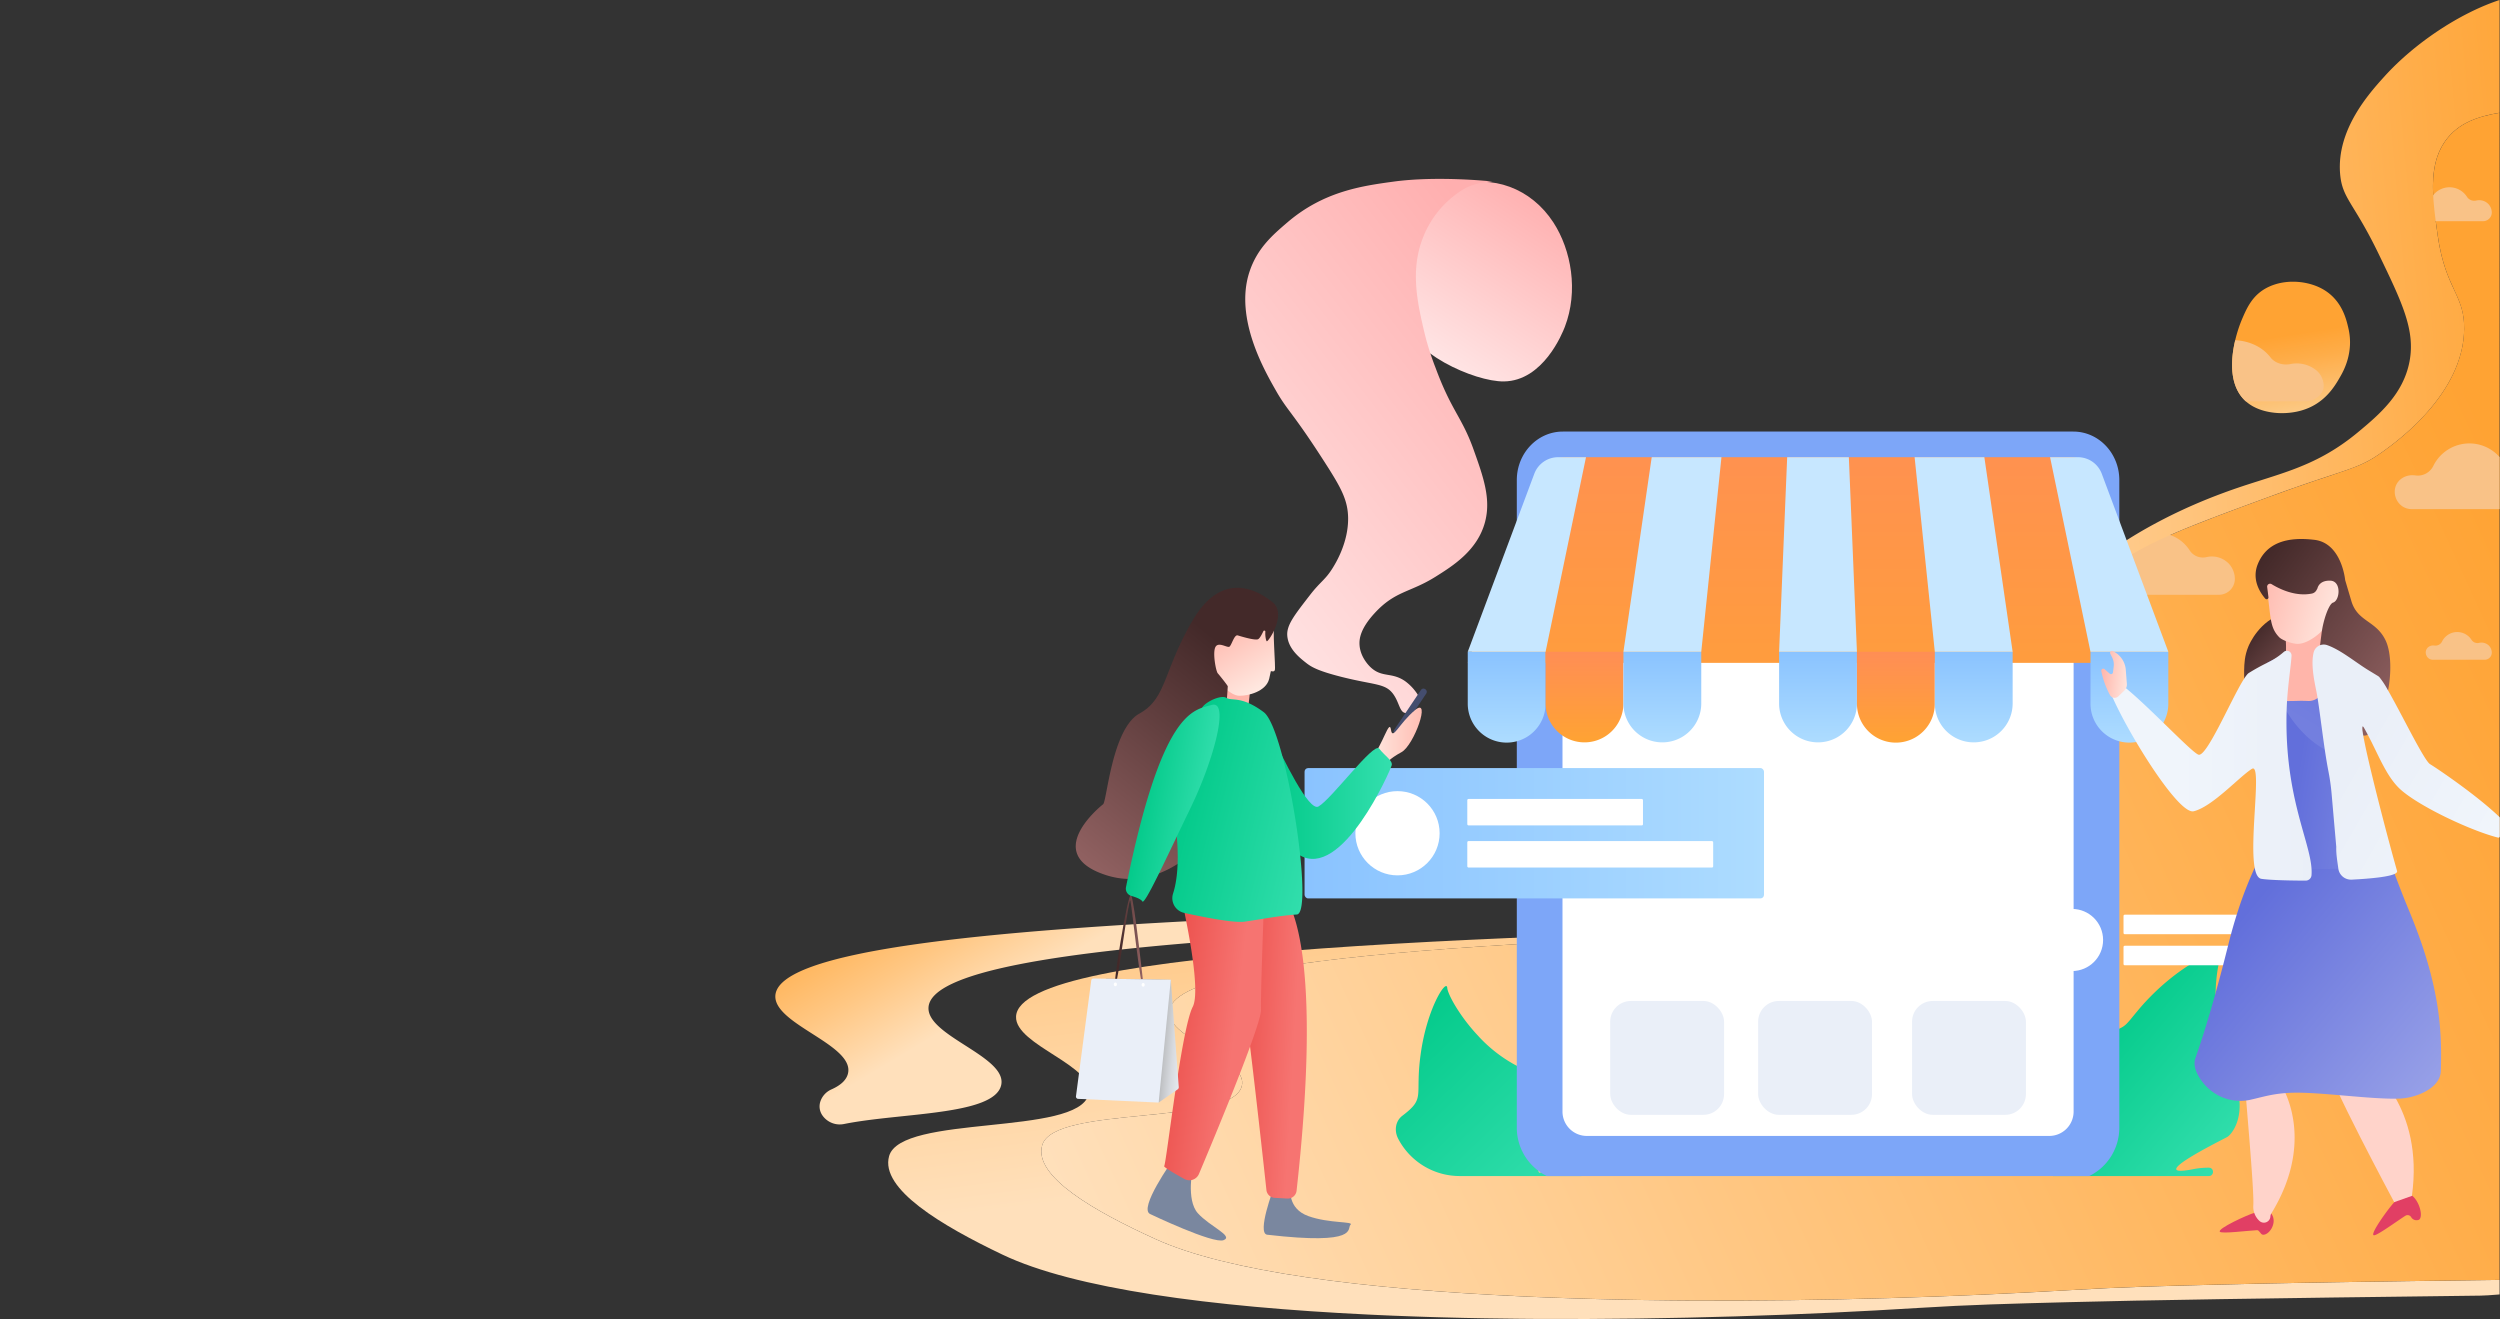 <svg xmlns="http://www.w3.org/2000/svg" xmlns:xlink="http://www.w3.org/1999/xlink" width="1730" height="913" viewBox="0 0 1730 913">
  <rect x="0" y="0" width="1730" height="913" fill="#333333" stroke="none"/>
  <defs>
    <linearGradient id="linear-gradient" x1="-0.407" y1="-1.071" x2="0.442" y2="0.532" gradientUnits="objectBoundingBox">
      <stop offset="0.038" stop-color="#ffa333"/>
      <stop offset="0.235" stop-color="#ffad49"/>
      <stop offset="0.646" stop-color="#ffc783"/>
      <stop offset="1" stop-color="#ffe0bb"/>
    </linearGradient>
    <linearGradient id="linear-gradient-2" x1="-0.099" y1="0.043" x2="0.436" y2="0.417" gradientUnits="objectBoundingBox">
      <stop offset="0" stop-color="#ffa333"/>
      <stop offset="0.205" stop-color="#ffad49"/>
      <stop offset="0.631" stop-color="#ffc783"/>
      <stop offset="1" stop-color="#ffe0bb"/>
    </linearGradient>
    <linearGradient id="linear-gradient-3" x1="0.952" y1="-3.195" x2="0.048" y2="4.195" gradientUnits="objectBoundingBox">
      <stop offset="0" stop-color="#ffa333"/>
      <stop offset="0.317" stop-color="#fead49"/>
      <stop offset="0.979" stop-color="#fcc984"/>
      <stop offset="1" stop-color="#fcca86"/>
    </linearGradient>
    <linearGradient id="linear-gradient-4" x1="0.944" y1="-0.984" x2="0.056" y2="1.983" xlink:href="#linear-gradient"/>
    <linearGradient id="linear-gradient-5" x1="1.112" y1="0.449" x2="-0.003" y2="0.867" xlink:href="#linear-gradient"/>
    <linearGradient id="linear-gradient-7" x1="1.219" y1="0.389" x2="-0.147" y2="0.616" xlink:href="#linear-gradient"/>
    <linearGradient id="linear-gradient-8" x1="0.42" y1="0.007" x2="0.564" y2="0.988" gradientUnits="objectBoundingBox">
      <stop offset="0.41" stop-color="#ffa333"/>
      <stop offset="0.597" stop-color="#fead49"/>
      <stop offset="0.987" stop-color="#fcc984"/>
      <stop offset="1" stop-color="#fcca86"/>
    </linearGradient>
    <linearGradient id="linear-gradient-9" x1="0.933" y1="0.937" x2="0.304" y2="0.32" gradientUnits="objectBoundingBox">
      <stop offset="0" stop-color="#34dfae"/>
      <stop offset="1" stop-color="#03ca8a"/>
    </linearGradient>
    <linearGradient id="linear-gradient-10" x1="0.84" y1="1.14" x2="0.003" y2="0.232" xlink:href="#linear-gradient-9"/>
    <linearGradient id="linear-gradient-11" x1="0.497" y1="1.581" x2="0.506" y2="-0.316" gradientUnits="objectBoundingBox">
      <stop offset="0" stop-color="#ffa333"/>
      <stop offset="1" stop-color="#ff8e55"/>
    </linearGradient>
    <linearGradient id="linear-gradient-12" x1="0.5" y1="1" x2="0.5" gradientUnits="objectBoundingBox">
      <stop offset="0" stop-color="#addcff"/>
      <stop offset="1" stop-color="#8ac3ff"/>
    </linearGradient>
    <linearGradient id="linear-gradient-13" x1="0.5" y1="1" x2="0.5" y2="0" xlink:href="#linear-gradient-11"/>
    <linearGradient id="linear-gradient-21" x1="1" y1="0.5" x2="0" y2="0.5" xlink:href="#linear-gradient-12"/>
    <linearGradient id="linear-gradient-23" x1="0.879" y1="1.01" x2="0.098" y2="0.216" gradientUnits="objectBoundingBox">
      <stop offset="0" stop-color="#969fe7"/>
      <stop offset="0.833" stop-color="#626fdb"/>
    </linearGradient>
    <linearGradient id="linear-gradient-24" x1="0.208" y1="0.106" x2="0.753" y2="0.749" gradientUnits="objectBoundingBox">
      <stop offset="0" stop-color="#432929"/>
      <stop offset="1" stop-color="#966565"/>
    </linearGradient>
    <linearGradient id="linear-gradient-25" x1="0.839" y1="0.648" x2="-0.076" y2="0.407" gradientUnits="objectBoundingBox">
      <stop offset="0" stop-color="#737fdf"/>
      <stop offset="0.525" stop-color="#626fdb"/>
    </linearGradient>
    <linearGradient id="linear-gradient-26" x1="0.253" y1="0.755" x2="0.901" y2="-0.147" gradientUnits="objectBoundingBox">
      <stop offset="0.055" stop-color="#737fdf"/>
      <stop offset="1" stop-color="#626fdb"/>
    </linearGradient>
    <linearGradient id="linear-gradient-27" y1="0.5" x2="1" y2="0.5" gradientUnits="objectBoundingBox">
      <stop offset="0.356" stop-color="#f0f5fb"/>
      <stop offset="1" stop-color="#eaeff8"/>
    </linearGradient>
    <linearGradient id="linear-gradient-28" x1="0.903" y1="0.665" x2="-0.095" y2="0.343" gradientUnits="objectBoundingBox">
      <stop offset="0" stop-color="#ffe8e0"/>
      <stop offset="1" stop-color="#ffb5aa"/>
    </linearGradient>
    <linearGradient id="linear-gradient-29" x1="0.169" y1="0.017" x2="1.018" y2="0.913" xlink:href="#linear-gradient-24"/>
    <linearGradient id="linear-gradient-30" x1="0.828" y1="0.97" x2="-0.216" y2="0.222" gradientUnits="objectBoundingBox">
      <stop offset="0" stop-color="#f0f5fb"/>
      <stop offset="0.617" stop-color="#eaeff8"/>
    </linearGradient>
    <linearGradient id="linear-gradient-31" x1="1.083" y1="0.624" x2="0.003" y2="0.409" xlink:href="#linear-gradient-28"/>
    <linearGradient id="linear-gradient-32" x1="0.31" y1="0.889" x2="0.819" y2="0.101" gradientUnits="objectBoundingBox">
      <stop offset="0" stop-color="#ffe4e4"/>
      <stop offset="1" stop-color="#ffafaf"/>
    </linearGradient>
    <linearGradient id="linear-gradient-33" x1="0.166" y1="0.936" x2="0.762" y2="-0.026" xlink:href="#linear-gradient-32"/>
    <linearGradient id="linear-gradient-34" x1="0" y1="0.5" x2="1" y2="0.5" xlink:href="#linear-gradient-28"/>
    <linearGradient id="linear-gradient-35" x1="1" y1="0.5" x2="0" y2="0.5" gradientUnits="objectBoundingBox">
      <stop offset="0" stop-color="#34dfae"/>
      <stop offset="0.743" stop-color="#03ca8a"/>
    </linearGradient>
    <linearGradient id="linear-gradient-36" x1="0.69" y1="0.591" x2="0.011" y2="0.442" gradientUnits="objectBoundingBox">
      <stop offset="0" stop-color="#f67471"/>
      <stop offset="1" stop-color="#eb4d49"/>
    </linearGradient>
    <linearGradient id="linear-gradient-37" x1="0.684" y1="0.59" x2="0.023" y2="0.348" xlink:href="#linear-gradient-36"/>
    <linearGradient id="linear-gradient-38" y1="0.5" x2="1" y2="0.5" gradientUnits="objectBoundingBox">
      <stop offset="0.216" stop-color="#432929"/>
      <stop offset="1" stop-color="#966565"/>
    </linearGradient>
    <linearGradient id="linear-gradient-39" x1="0.906" y1="0.855" x2="0.329" y2="0.102" xlink:href="#linear-gradient-28"/>
    <linearGradient id="linear-gradient-41" x1="0.861" y1="0.006" x2="0.244" y2="1.016" xlink:href="#linear-gradient-38"/>
    <linearGradient id="linear-gradient-42" x1="1.14" y1="0.82" x2="-0.061" y2="0.317" gradientUnits="objectBoundingBox">
      <stop offset="0" stop-color="#34dfae"/>
      <stop offset="0.829" stop-color="#03ca8a"/>
    </linearGradient>
    <linearGradient id="linear-gradient-43" x1="1.362" y1="0.581" x2="0.388" y2="0.446" gradientUnits="objectBoundingBox">
      <stop offset="0" stop-color="#f0f5fb"/>
      <stop offset="0.189" stop-color="#edf2f8"/>
      <stop offset="0.325" stop-color="#e5e9ee"/>
      <stop offset="0.444" stop-color="#d7dadf"/>
      <stop offset="0.553" stop-color="#c3c5c8"/>
      <stop offset="0.655" stop-color="#a9abac"/>
      <stop offset="0.72" stop-color="#969696"/>
    </linearGradient>
    <linearGradient id="linear-gradient-44" x1="0.8" y1="0.584" x2="0.175" y2="0.376" xlink:href="#linear-gradient-9"/>
  </defs>
  <g id="Group_1148" data-name="Group 1148" transform="translate(-17627 -3326)">
    <g id="Group_1147" data-name="Group 1147" transform="translate(17437 3326)">
      <g id="Group_1025" data-name="Group 1025" transform="translate(726.527)">
        <path id="Path_687" data-name="Path 687" d="M-1573.909,4826.16v10.055c-6.008.511-10.627.787-13.222.817-153.161,1.88-231,3.1-284.658,4.516-41.353,1.083-68.38,1.748-104.389,4.005-78.506,4.926-171.1,8.124-262.015,7.613-2.37-.021-4.741-.031-7.112-.051-2.759-.02-5.518-.041-8.276-.082q-10.821-.108-21.591-.286l-5.007-.092q-5.487-.108-10.964-.225c-1.758-.041-3.505-.082-5.252-.133s-3.515-.082-5.272-.133q-3.71-.092-7.408-.2t-7.367-.224l-7.347-.246q-8.093-.275-16.114-.6c-.214-.021-.419-.021-.633-.031-2.657-.112-5.313-.225-7.95-.347-2.79-.123-5.579-.255-8.348-.388-108.62-5.262-203.475-17.779-253.1-41.486-42.1-20.1-84.719-45.42-78.445-68.125,8.042-29.1,130.323-13.8,138.047-42.589,5.344-19.9-50.866-34.067-50.191-53.931,1.614-48.414,338.56-55.965,675.668-64.886l8.124-.214h.01c.368.8.746,1.594,1.134,2.381-301.958,7.806-577.492,17.708-578.953,59.49-.674,18.956,55.536,32.474,50.192,51.479-7.725,27.477-130.006,12.875-138.048,40.648-6.274,21.673,36.346,45.849,78.445,65.029,49.629,22.633,144.485,34.578,253.1,39.605,2.769.123,5.559.246,8.348.368,2.636.113,5.293.225,7.95.328.214.01.418.01.633.03q8.016.307,16.114.572,3.664.122,7.347.235t7.367.214c2.463.071,4.936.144,7.408.194,1.758.052,3.515.092,5.273.133s3.495.082,5.252.123q5.472.123,10.964.215l5.007.092q10.76.168,21.591.276,4.139.045,8.277.071c2.371.02,4.741.03,7.112.051,90.912.491,183.509-2.564,262.015-7.265,36.009-2.156,63.036-2.79,104.389-3.822C-1724.259,4828.285-1668.2,4827.345-1573.909,4826.16Z" transform="translate(2767.093 -3940.457)" fill="url(#linear-gradient)"/>
        <path id="Path_688" data-name="Path 688" d="M-2659.437,4637.926c-.194,5.58,4.107,10.709,10.269,15.645,9.2,7.356,22.541,14.285,31.309,21.622,6.284,5.242,10.218,10.7,8.614,16.666-1.338,5.007-6.151,8.675-13.212,11.475-21.959,8.717-65.744,9.06-95.27,14.972a14.649,14.649,0,0,1-15.239-6.091,11.242,11.242,0,0,1-1.686-4.17,11.075,11.075,0,0,1,.327-5.09,14.006,14.006,0,0,1,7.885-8.633c5.968-2.687,10-6.123,11.213-10.637.01-.042.02-.072.031-.112,5.1-19.844-50.9-34-50.222-53.819,1.038-31.106,140.5-45.34,329.505-53.913,8.319-.376,10.132,11.538,2.076,13.649l-.629.165a6.893,6.893,0,0,1-1.282.209C-2568.769,4598.887-2658.6,4612.983-2659.437,4637.926Z" transform="translate(2765.426 -3940.524)" fill="url(#linear-gradient-2)"/>
        <path id="Path_690" data-name="Path 690" d="M-2347.36,4845.08q8.017.322,16.114.6Q-2339.354,4845.407-2347.36,4845.08Z" transform="translate(2774.548 -3934.649)" fill="url(#linear-gradient-3)"/>
        <path id="Path_691" data-name="Path 691" d="M-1688.282,4575.378c-1.4-.133-2.779-.255-4.128-.378C-1691.061,4575.112-1689.692,4575.235-1688.282,4575.378Z" transform="translate(2788.838 -3940.542)" fill="url(#linear-gradient-4)"/>
        <path id="Path_692" data-name="Path 692" d="M-1613.979,4050.314c-11.731,16.891-8.614,39.259-5.109,64.375,5.313,38.1,18.648,41.179,18.393,65.4-.48,44.775-46.534,77.873-56.2,84.811-18.107,13.018-23.7,11.1-79.7,31.676-56.312,20.692-84.944,31.4-108.313,49.047-3.771,2.851-40.444,31.125-61.309,75.615-30.052,64.079-13.662,132.652-2.381,169.346.255.817.5,1.625.746,2.4,4.649,14.867,8.185,23.92,6.744,24.441-.726.256-2.943-1.533-6.366-5.16-2.974-4.854-5.886-10.034-8.665-15.531v-.011c-.583-1.145-1.155-2.309-1.717-3.484-301.958,7.806-577.491,17.708-578.953,59.49-.675,18.956,55.536,32.474,50.192,51.479-7.725,27.477-130.006,12.875-138.048,40.648-6.274,21.673,36.346,45.85,78.445,65.029,49.63,22.633,144.485,34.578,253.1,39.6l8.348.368c2.636.112,5.293.225,7.95.327.215.01.419.01.634.03q8.016.307,16.114.572,3.664.122,7.347.235t7.367.214c2.463.072,4.936.144,7.408.194,1.757.052,3.515.092,5.272.133s3.495.082,5.252.123q5.472.123,10.964.215l5.007.092q10.76.168,21.591.276,4.138.045,8.276.071c2.371.021,4.742.03,7.112.051,90.912.491,183.509-2.564,262.015-7.265,36.009-2.156,63.036-2.79,104.389-3.821,41.547-1.053,97.6-1.993,191.9-3.179V4030.46C-1590.814,4033.014-1604.905,4037.255-1613.979,4050.314Zm-58.949,536.568c1.349.112,2.718.235,4.128.378C-1670.2,4587.127-1671.579,4587-1672.928,4586.881Z" transform="translate(2769.356 -3952.424)" fill="url(#linear-gradient-5)"/>
        <path id="Path_693" data-name="Path 693" d="M-1688.282,4575.378c-1.4-.133-2.779-.255-4.128-.378C-1691.061,4575.112-1689.692,4575.235-1688.282,4575.378Z" transform="translate(2788.838 -3940.542)" fill="url(#linear-gradient-4)"/>
        <path id="Path_694" data-name="Path 694" d="M-1596.17,4263.852v36.009h-60.7c-11.639,0-16.359-15.317-6.54-21.551.327-.2.664-.4,1.012-.572a13.476,13.476,0,0,1,8.042-1.186,11.979,11.979,0,0,0,12.313-6.56,27.823,27.823,0,0,1,10.034-11.24A27.774,27.774,0,0,1-1596.17,4263.852Z" transform="translate(2789.355 -3947.538)" fill="#f9c287"/>
        <path id="Path_399" data-name="Path 399" d="M-1607.881,4104.391a6.052,6.052,0,0,0,6.075-6.029c0-.092,0-.184-.005-.274a8.675,8.675,0,0,0-2.21-5.433,8.946,8.946,0,0,0-8.619-2.552,6,6,0,0,1-6.32-2.557,14.343,14.343,0,0,0-19.808-4.376,14.34,14.34,0,0,0-5.177,5.8,6.192,6.192,0,0,1-6.355,3.389,6.934,6.934,0,0,0-4.155.611,5.951,5.951,0,0,0-.519.3c-5.072,3.216-2.633,11.123,3.372,11.123Z" transform="translate(2789.595 -3951.323)" fill="#f9c287"/>
        <path id="Path_399-2" data-name="Path 399" d="M-1785.895,4357.8a11.03,11.03,0,0,0,11.07-10.989c0-.166,0-.333-.009-.5a15.806,15.806,0,0,0-4.028-9.9,16.3,16.3,0,0,0-15.706-4.65,10.936,10.936,0,0,1-11.519-4.661,26.139,26.139,0,0,0-36.1-7.977,26.149,26.149,0,0,0-9.433,10.575,11.285,11.285,0,0,1-11.583,6.177,12.615,12.615,0,0,0-7.57,1.114q-.486.248-.947.54c-9.243,5.86-4.8,20.27,6.146,20.27Z" transform="translate(2784.817 -3946.215)" fill="#f9c287"/>
        <path id="Path_399-3" data-name="Path 399" d="M-1606.989,4401.3a4.946,4.946,0,0,0,4.965-4.927c0-.074,0-.15,0-.224a7.089,7.089,0,0,0-1.807-4.439,7.309,7.309,0,0,0-7.044-2.084,4.9,4.9,0,0,1-5.165-2.091,11.723,11.723,0,0,0-16.188-3.577,11.728,11.728,0,0,0-4.23,4.743,5.062,5.062,0,0,1-5.194,2.771,5.656,5.656,0,0,0-3.4.5c-.145.075-.287.155-.424.243-4.146,2.628-2.152,9.09,2.756,9.09Z" transform="translate(2789.814 -3944.75)" fill="#f9c287"/>
        <path id="Path_695" data-name="Path 695" d="M-1627.8,4051.98c-11.731,16.891-8.614,39.259-5.109,64.375,5.313,38.1,18.648,41.179,18.393,65.4-.48,44.776-46.534,77.873-56.2,84.811-18.107,13.018-23.7,11.1-79.7,31.676-56.312,20.692-84.944,31.4-108.313,49.047-3.771,2.851-40.444,31.125-61.309,75.615-30.052,64.079-13.662,132.653-2.381,169.346.255.817.5,1.625.746,2.4,4.649,14.867,8.185,23.92,6.744,24.441-.726.256-2.943-1.532-6.366-5.16-2.974-4.854-5.886-10.034-8.665-15.531v-.011q-.874-1.717-1.717-3.484c-.388-.787-.767-1.584-1.134-2.381h-.01c-.378-.807-.746-1.614-1.114-2.432-.4-.858-.777-1.716-1.155-2.6-.46-1.042-.92-2.1-1.359-3.178-.327-.787-.654-1.574-.971-2.371-.1-.245-.194-.48-.286-.725-.347-.848-.675-1.707-1-2.575-.429-1.113-.848-2.228-1.257-3.362a195.877,195.877,0,0,1-11.751-62.464,202.2,202.2,0,0,1,21.489-94.958c2.657-5.364,5.477-10.5,8.41-15.4a219.335,219.335,0,0,1,32.432-41.895c39.779-39.913,95.213-60.522,108.313-65.4,35.416-13.171,61.6-15.879,92.986-41.895,14.806-12.272,31.492-26.486,35.764-49.047,4.108-21.7-5.191-40.934-21.458-74.593-17.105-35.385-25.116-38.032-26.567-55.178-2.6-30.664,20.2-55.883,30.655-67.44,20.825-23.032,52.011-43.795,79.7-52.93v78.036C-1604.637,4034.681-1618.728,4038.921-1627.8,4051.98Z" transform="translate(2783.179 -3954.09)" fill="url(#linear-gradient-7)"/>
        <path id="Path_696" data-name="Path 696" d="M-1703.722,4210.045c-3.965,7-11.039,19.5-27.6,24.065-10.686,2.951-23.94,2.2-33.317-3.1a27.184,27.184,0,0,1-4.7-3.354c-11.441-10.24-10.736-28.117-7.375-42.28a92.179,92.179,0,0,1,4.959-15.147c3.462-8,7.514-16.936,18.591-21.97,10.851-4.93,24.142-4.146,34,.233,15.948,7.1,19.308,22.065,20.882,29.067C-1694.684,4193.6-1701.531,4206.174-1703.722,4210.045Z" transform="translate(2786.952 -3949.927)" fill="url(#linear-gradient-8)"/>
        <path id="Path_697" data-name="Path 697" d="M-1715.478,4215.929c-.026,6.019-5.865,10.886-13.027,10.864h-40.833c-11.441-10.24-10.736-28.117-7.375-42.28,9.616.4,18.868,4.58,24.444,11.921,2.945,3.755,8.333,5.585,13.557,4.611a21.625,21.625,0,0,1,18.49,4.591,14.431,14.431,0,0,1,4.733,9.8C-1715.478,4215.59-1715.478,4215.759-1715.478,4215.929Z" transform="translate(2786.952 -3949.062)" fill="#f9c287"/>
      </g>
      <g id="Group_1120" data-name="Group 1120" transform="translate(934.424 123.787)">
        <g id="Group_995" data-name="Group 995" transform="translate(158.338 174.857)">
          <g id="Group_994" data-name="Group 994">
            <path id="Path_624" data-name="Path 624" d="M1606.791,5850.347c-2.033,6.891-5.711,10.63-7.123,11.453-3.041,1.769-58.485,28.925-24.192,22.424a53.455,53.455,0,0,1,11.556-1.139c3.744.135,3.582,5.778-.166,5.778H1479.051l-.01-.006c-1.9-4.788-3.963-9.923-6.088-15.557-2-5.185-2.731-9.171-2.514-12.2.45-7.122,6.113-8.906,12.615-8.534a43.149,43.149,0,0,1,7.355,1.148,2,2,0,0,1,.311.062c3.025.746,5.819,1.628,8.022,2.4,1.924.714,3.693-1.333,3.2-3.615a213.186,213.186,0,0,1-4.654-30.2c-.311-4.655-.388-8.69-.28-12.243a68.031,68.031,0,0,1,1.211-10.5,14.318,14.318,0,0,1,.558-2.018,13.771,13.771,0,0,1,2.25-4.189,12.524,12.524,0,0,1,1.738-1.878,11.926,11.926,0,0,1,8.365-3.2c.931.03,1.815.03,2.669.03,5.1-.016,8.487-.449,11.141-1.521a15.426,15.426,0,0,0,5.571-3.911c.326-.356.682-.745,1.024-1.132.652-.714,1.288-1.459,1.956-2.312,1.955-2.343,4.22-5.214,7.386-8.8,2.375-2.7,5.292-5.741,8.907-9.264,25.2-24.207,50.385-32.462,46.381-26.582-2.311,3.368-5.291,18.248-4.546,36.2a120.375,120.375,0,0,0,3.476,25.339c.419,1.661.884,3.321,1.4,4.966a86.546,86.546,0,0,0,4.671,12.026C1609.289,5830.175,1609.149,5842.373,1606.791,5850.347Z" transform="translate(-961.125 -5373.682)" fill="url(#linear-gradient-9)"/>
            <g id="Group_993" data-name="Group 993">
              <path id="Path_625" data-name="Path 625" d="M1162.129,5888.341h-83.864a48.018,48.018,0,0,1-42.336-24.889q-.287-.529-.544-1.037c-2.972-5.841-1.588-12.365,2.9-15.764,16.344-12.416,8.659-12.792,12.638-42.151,4.339-32.331,17.984-53.013,18.462-46.37.137,1.964,1.93,6.251,5.107,11.665a123.961,123.961,0,0,0,16.464,21.725c.086.1.188.222.274.325a99.107,99.107,0,0,0,25.208,19.641c.752.392,1.521.786,2.289,1.161a76.867,76.867,0,0,1,8.437,4.714c20.563,13.3,19.64,28.813,18.565,31.562-.82,2.135-13,27.873-13.236,35.148-.068,1.726.529,2.425,2.1,1.537,1.367-.768,3.467-2.732,6.508-6.234C1156.561,5861.425,1163.017,5868.546,1162.129,5888.341Z" transform="translate(-970.651 -5373.162)" fill="url(#linear-gradient-10)"/>
              <g id="Group_992" data-name="Group 992">
                <g id="Group_976" data-name="Group 976" transform="translate(146.872)">
                  <g id="Group_975" data-name="Group 975">
                    <g id="Group_974" data-name="Group 974">
                      <path id="Path_626" data-name="Path 626" d="M1532.675,5414.92v448.13a37.345,37.345,0,0,1-20.793,33.486H1136.529a36.812,36.812,0,0,1-4.3-2.482c-.652-.451-1.288-.9-1.909-1.4a37.243,37.243,0,0,1-14.587-29.607V5414.92c0-18.512,14.245-33.564,31.857-33.564h353.224C1518.43,5381.356,1532.675,5396.408,1532.675,5414.92Z" transform="translate(-1115.736 -5381.356)" fill="#7da6f8"/>
                    </g>
                    <path id="Path_627" data-name="Path 627" d="M1500.365,5434.419v417.142a16.868,16.868,0,0,1-17.015,16.718H1163.684a16.869,16.869,0,0,1-17.015-16.718V5434.419c0-16.668,13.752-30.18,30.716-30.18H1469.65C1486.613,5404.24,1500.365,5417.751,1500.365,5434.419Z" transform="translate(-1115.061 -5380.856)" fill="#fff"/>
                  </g>
                </g>
                <g id="Group_985" data-name="Group 985" transform="translate(112.919 17.736)">
                  <path id="Path_628" data-name="Path 628" d="M1567.308,5541.031h-484.8l45.04-125.519c3.627-10.112,12.794-16.8,23.026-16.8h348.669c10.231,0,19.4,6.687,23.026,16.8Z" transform="translate(-1082.508 -5398.713)" fill="url(#linear-gradient-11)"/>
                  <g id="Group_977" data-name="Group 977" transform="translate(0 134.66)">
                    <path id="Path_629" data-name="Path 629" d="M1136.372,5530.5v35.909a26.932,26.932,0,0,1-53.864,0V5530.5Z" transform="translate(-1082.508 -5530.497)" fill="url(#linear-gradient-12)"/>
                  </g>
                  <g id="Group_978" data-name="Group 978" transform="translate(53.864 134.66)">
                    <path id="Path_630" data-name="Path 630" d="M1189.085,5530.5v35.909a26.932,26.932,0,0,1-53.863,0V5530.5Z" transform="translate(-1135.222 -5530.497)" fill="url(#linear-gradient-13)"/>
                  </g>
                  <g id="Group_979" data-name="Group 979" transform="translate(107.728 134.66)">
                    <path id="Path_631" data-name="Path 631" d="M1241.8,5530.5v35.909a26.932,26.932,0,0,1-53.863,0V5530.5Z" transform="translate(-1187.935 -5530.497)" fill="url(#linear-gradient-12)"/>
                  </g>
                  <g id="Group_980" data-name="Group 980" transform="translate(161.591 134.66)">
                    <path id="Path_632" data-name="Path 632" d="M1294.511,5530.5v35.909a26.932,26.932,0,0,1-53.863,0V5530.5Z" transform="translate(-1240.648 -5530.497)" fill="url(#linear-gradient-13)"/>
                  </g>
                  <path id="Path_633" data-name="Path 633" d="M1347.224,5530.5v35.909a26.932,26.932,0,0,1-53.863,0V5530.5Z" transform="translate(-1077.907 -5395.837)" fill="url(#linear-gradient-12)"/>
                  <path id="Path_634" data-name="Path 634" d="M1347.224,5533.373h-53.864l5.593-134.659h42.677Z" transform="translate(-1077.907 -5398.713)" fill="#c7e7ff"/>
                  <g id="Group_981" data-name="Group 981" transform="translate(269.317 134.66)">
                    <path id="Path_635" data-name="Path 635" d="M1399.966,5530.5v35.909a26.946,26.946,0,0,1-53.892,0V5530.5Z" transform="translate(-1346.074 -5530.497)" fill="url(#linear-gradient-13)"/>
                  </g>
                  <g id="Group_982" data-name="Group 982" transform="translate(323.209 134.66)">
                    <path id="Path_636" data-name="Path 636" d="M1452.678,5530.5v35.909a26.932,26.932,0,0,1-53.863,0V5530.5Z" transform="translate(-1398.815 -5530.497)" fill="url(#linear-gradient-12)"/>
                  </g>
                  <g id="Group_983" data-name="Group 983" transform="translate(377.072 134.66)">
                    <path id="Path_637" data-name="Path 637" d="M1505.391,5530.5v35.909a26.932,26.932,0,0,1-53.863,0V5530.5Z" transform="translate(-1451.528 -5530.497)" fill="url(#linear-gradient-13)"/>
                  </g>
                  <g id="Group_984" data-name="Group 984" transform="translate(430.936 134.66)">
                    <path id="Path_638" data-name="Path 638" d="M1558.105,5530.5v35.909a26.932,26.932,0,0,1-53.864,0V5530.5Z" transform="translate(-1504.241 -5530.497)" fill="url(#linear-gradient-12)"/>
                  </g>
                  <path id="Path_639" data-name="Path 639" d="M1452.977,5533.373h-53.863l-13.983-134.659h48.27Z" transform="translate(-1075.905 -5398.713)" fill="#c7e7ff"/>
                  <path id="Path_640" data-name="Path 640" d="M1558.7,5533.373h-53.864l-27.966-134.66h19.27a17.615,17.615,0,0,1,16.5,11.447Z" transform="translate(-1073.903 -5398.713)" fill="#c7e7ff"/>
                  <path id="Path_641" data-name="Path 641" d="M1255.781,5398.714,1241.8,5533.373h-53.864l19.577-134.659Z" transform="translate(-1080.208 -5398.713)" fill="#c7e7ff"/>
                  <path id="Path_642" data-name="Path 642" d="M1164.339,5398.713l-27.966,134.66h-53.864l46.061-123.212a17.617,17.617,0,0,1,16.5-11.447Z" transform="translate(-1082.508 -5398.713)" fill="#c7e7ff"/>
                </g>
                <g id="Group_988" data-name="Group 988" transform="translate(0 232.861)">
                  <rect id="Rectangle_560" data-name="Rectangle 560" width="317.925" height="90.205" rx="2.475" fill="url(#linear-gradient-21)"/>
                  <g id="Group_987" data-name="Group 987" transform="translate(35.166 15.958)">
                    <ellipse id="Ellipse_171" data-name="Ellipse 171" cx="29.145" cy="29.145" rx="29.145" ry="29.145" fill="#fff"/>
                    <g id="Group_986" data-name="Group 986" transform="translate(77.442 5.412)">
                      <rect id="Rectangle_561" data-name="Rectangle 561" width="121.576" height="18.32" rx="0.836" fill="#fff"/>
                      <rect id="Rectangle_562" data-name="Rectangle 562" width="170.151" height="18.32" rx="0.836" transform="translate(0 29.145)" fill="#fff"/>
                    </g>
                  </g>
                </g>
                <g id="Group_991" data-name="Group 991" transform="translate(483.646 318.562)">
                  <rect id="Rectangle_563" data-name="Rectangle 563" width="234.503" height="66.536" rx="2.475" fill="url(#linear-gradient-21)"/>
                  <g id="Group_990" data-name="Group 990" transform="translate(25.939 11.77)">
                    <ellipse id="Ellipse_172" data-name="Ellipse 172" cx="21.497" cy="21.497" rx="21.497" ry="21.497" fill="#fff"/>
                    <g id="Group_989" data-name="Group 989" transform="translate(57.122 3.992)">
                      <rect id="Rectangle_564" data-name="Rectangle 564" width="89.675" height="13.513" rx="0.836" fill="#fff"/>
                      <rect id="Rectangle_565" data-name="Rectangle 565" width="125.504" height="13.513" rx="0.836" transform="translate(0 21.498)" fill="#fff"/>
                    </g>
                  </g>
                </g>
                <rect id="Rectangle_566" data-name="Rectangle 566" width="78.803" height="78.803" rx="14.338" transform="translate(211.494 394.021)" fill="#eaeff8"/>
                <rect id="Rectangle_567" data-name="Rectangle 567" width="78.803" height="78.803" rx="14.338" transform="translate(313.864 394.021)" fill="#eaeff8"/>
                <rect id="Rectangle_568" data-name="Rectangle 568" width="78.803" height="78.803" rx="14.338" transform="translate(420.378 394.021)" fill="#eaeff8"/>
              </g>
            </g>
          </g>
        </g>
        <g id="Group_997" data-name="Group 997" transform="translate(709.644 249.202)">
          <path id="Path_643" data-name="Path 643" d="M1717.984,5912.752a2.857,2.857,0,0,1,4.026,1.03,4.292,4.292,0,0,0,5.386,1.714c3.065-2.043.363-12.671-4.734-16.579s-9,1.189-12.247,4.366-17.088,22.03-14.373,22.967C1697.962,5926.914,1712.074,5916.475,1717.984,5912.752Z" transform="translate(-1507.514 -5444.438)" fill="#e13f64"/>
          <path id="Path_644" data-name="Path 644" d="M1617.6,5922.485c1.64-.087,2.365,2.964,4,3.137,4.047.43,9.375-7.038,6.831-12.935s-8.44-3.351-12.823-2.16-25.66,10.9-23.746,13.044C1593.217,5925.087,1610.628,5922.854,1617.6,5922.485Z" transform="translate(-1509.783 -5444.188)" fill="#e13f64"/>
          <path id="Path_645" data-name="Path 645" d="M1691.231,5795.685s-3.344,9.587-.178,12.842,40.67,31.39,32.113,92.927l-12.263,4.327s-48.21-89.938-46.2-95.69l8.694-24.928Z" transform="translate(-1508.192 -5446.89)" fill="#ffd3ca"/>
          <path id="Path_646" data-name="Path 646" d="M1635.561,5807.227l-2.148,14.184a4.509,4.509,0,0,0,.59,2.978c4.223,7.1,21.827,41.949-6.89,88.853a4.512,4.512,0,0,0-.663,2.124h0a4.5,4.5,0,0,1-7.47,3.172,13.285,13.285,0,0,1-4.333-11.019c.616-12.169-6.028-81.641-5.822-85.7.156-3.082,6.578-14.057,9.658-19.156a4.5,4.5,0,0,1,4.642-2.1l8.762,1.55A4.508,4.508,0,0,1,1635.561,5807.227Z" transform="translate(-1509.41 -5446.556)" fill="#ffd3ca"/>
          <g id="Group_996" data-name="Group 996">
            <path id="Path_647" data-name="Path 647" d="M1715.487,5837.5c-19.448.494-53.37-4.582-72.818-4.088-13.095.333-20.419,2.887-29.26,4.857-13.139,2.927-26.826-2.5-34.72-14.361-3.358-5.046-4.938-10.053-3.346-14.575.055-.158.111-.316.167-.476,2.8-7.959,5.919-17.544,9.373-29.183,3.79-12.731,7.972-27.916,12.547-46.135q.392-1.549.785-3.127,1.413-5.655,2.912-10.943c1.186-4.189,2.419-8.205,3.669-12.057a267.059,267.059,0,0,1,13.256-33.271q1.638-3.418,3.277-6.53a168.178,168.178,0,0,1,16.3-25.74,78.867,78.867,0,0,1,8-9.015.778.778,0,0,1,.485-.207c.654-.036,1.3-.071,1.939-.1,7.954-.419,14.582-.633,20.166-.5,9.1.2,15.468,1.318,20.379,3.975,8.085,4.353,12.211,12.875,18.056,28.345,4.061,10.75,8.952,24.851,16.589,43.233,21.384,51.5,22.795,82.813,21.894,110.867C1744.744,5830.812,1726.766,5837.5,1715.487,5837.5Z" transform="translate(-1510.154 -5450.232)" fill="url(#linear-gradient-23)"/>
            <path id="Path_648" data-name="Path 648" d="M1635.608,5504.557c-16.77,4.939-23.747,21.311-24.424,22.971-2.61,6.4-2.783,11.778-2.894,16.6-.472,20.519,8.356,43.052,15.24,42.733,3.76-.174,3.079-6.99,12.462-19.433,7.891-10.465,12.487-11.1,13.177-17.02,1.123-9.632-1.146-10.61.357-17.491,2.32-10.622,22.367-12.36,22.891-18.255C1672.853,5509.76,1653.433,5499.307,1635.608,5504.557Z" transform="translate(-1509.422 -5453.044)" fill="url(#linear-gradient-24)"/>
            <path id="Path_649" data-name="Path 649" d="M1694.31,5678.159a.882.882,0,0,1-.814.93c-6.275.513-13.534.868-21.01,1.083-6.1.175-12.378.276-18.368.276-3.407,0-6.7,0-9.848-.041a.884.884,0,0,1-.827-.6c-2.608-7.369-8.507-20.429-13.074-44.555-4.824-25.534-2.491-33.819-7.952-55.235-3.5-13.708-.9-7.259-5.3-16.2.583-.7-.451,2.926,0,2.651,2.978-1.9,10.277-12.049,14.807-15.246a.9.9,0,0,1,1.393.517c7.518,29.431,16.5,38.948,39.754,46.729,1.3.434,3.583-.107,6.572-1.413a.889.889,0,0,1,1.212.569c1.642,5.748,3.4,12.361,5.177,20.05A324.03,324.03,0,0,1,1694.31,5678.159Z" transform="translate(-1509.232 -5451.999)" fill="url(#linear-gradient-25)"/>
            <path id="Path_650" data-name="Path 650" d="M1689.4,5582.557a13.082,13.082,0,0,0,.186,3.578c.052.346.105.743.158,1.141.133.662.239,1.352.371,2.121.106.609.212,1.271.372,1.961.079.425.185.9.265,1.378.047.265.093.538.145.814a.912.912,0,0,1-.384.928c-8.35,5.55-14.949,8.895-17.6,7.958a56.311,56.311,0,0,1-9.622-4.426c-10.177-5.831-18.977-14.763-25.948-26.107a97.967,97.967,0,0,1-6.229-11.848,120.245,120.245,0,0,1-7.124-21.064.912.912,0,0,1,.475-1.02c4.1-2.06,7.338-3.547,7.338-3.547s3.489-1.486,8-3.3a.9.9,0,0,1,1.235.814c.186,6.761-1.9,14.393-3.068,28.4a.913.913,0,0,0,.792.982,64.966,64.966,0,0,0,7.354.425,67.606,67.606,0,0,0,11.01-.934.905.905,0,0,0,.735-1.05c-.125-.707-.243-1.355-.374-1.939-2.386-11.662-4.877-25.1.98-33.158a3.884,3.884,0,0,1,.53-.027c3.42,0,23.591,12.06,34.722,18.819,3.048,1.855,5.434,3.313,6.6,4.029a1.587,1.587,0,0,1,.266.185,1.4,1.4,0,0,1,.291.265l.344.344a58.554,58.554,0,0,1,5.646,8.614c.4.662.8,1.352,1.193,2.094q1.234,2.188,2.545,4.612.676,1.192,1.352,2.465c.424.821.9,1.669,1.351,2.543.478.849.928,1.724,1.4,2.6.522,1,1.043,2,1.564,2.983a.894.894,0,0,1-.228,1.113c-6.931,5.63-10.33,2.525-16.7,7.036-.445.315-3.337-3.56-3.584-4.046-1.235-2.422-3.863,7.429-5.228,5.054-.529-.9-.848-1.219-1.033-1.008C1689.457,5582.371,1689.43,5582.451,1689.4,5582.557Z" transform="translate(-1509.079 -5452.574)" fill="url(#linear-gradient-26)"/>
            <path id="Path_651" data-name="Path 651" d="M1661.82,5538.453c-1.909,5.726-.319,9.846.641,14.453a10.216,10.216,0,0,1-10.307,12.322c-2.278-.073-4.469-.155-6.146-.1-1.947.062-5.284.149-8.229.136a4.142,4.142,0,0,1-4-4.6c1.475-15.953,6.035-39.288-.326-47.391a.881.881,0,0,1,.307-1.347c8.178-3.917,30.457-18.51,30.71-10.577C1664.914,5515.207,1664.47,5530.5,1661.82,5538.453Z" transform="translate(-1508.877 -5453.134)" fill="#ffb5aa"/>
            <path id="Path_652" data-name="Path 652" d="M1656.941,5685.18a4.037,4.037,0,0,1-4.029,3.684c-14.153-.026-26.32-.5-30.693-1.246-13.042-2.173,2.172-81.531-6.521-76.1s-27.168,26.081-40.235,29.342c-13.041,3.259-63.057-83.706-59.8-91.313,3.658-8.561,56.536,49.991,63.057,52.165,5.54,1.881,22.106-37.135,30.933-51.527,1.564-2.544,2.889-4.321,3.87-4.983a138.885,138.885,0,0,1,12.67-7.025q.592-.3,1.16-.582a49.123,49.123,0,0,0,10.3-6.89l.111-.095a3.243,3.243,0,0,1,5.368,2.627c-.451,6.944-1.944,16.191-2.863,27.867-.265,3.208-.451,6.759-.556,10.682-.08,2.2-.106,4.533-.106,7C1639.554,5636.754,1658.506,5666.122,1656.941,5685.18Z" transform="translate(-1511.446 -5452.461)" fill="url(#linear-gradient-27)"/>
            <path id="Path_654" data-name="Path 654" d="M1670.911,5498.577a.9.9,0,0,0-.478.541c-2.1,6.687-2.569,13.033-10.25,19.979-3.629,3.282-10.431,7.891-16.033,7.366-4.615-.431-10.178-2.875-11.71-4.41-8.045-8.062-5.231-16.315-10.457-44.148-1.164-6.2-1.739-8.116-.463-10.361,4.572-8.039,25.186-6.753,39.453,1.454.79.454,19.344,11.36,16.708,21.3A13.119,13.119,0,0,1,1670.911,5498.577Z" transform="translate(-1509.149 -5453.938)" fill="url(#linear-gradient-28)"/>
            <path id="Path_655" data-name="Path 655" d="M1658.843,5488.293a.858.858,0,0,0,.079-.213c.185-.771,1.6-5.4,8.832-5.134,7.89.291,6.674,13.772,1.89,15.188-2.738.81-6.7,11.54-7.95,21.376-1.125,8.871-2.919,20.158,0,28.61,6.7,19.389,24.8,51.657,34.36,39.309,13.177-17.02,16.573-49.518,9.9-63.29s-19.349-12.648-23.633-27.129l-4.259-14.4a.884.884,0,0,1-.031-.153c-.155-1.5-2.935-25.547-21.233-27.763-18.887-2.288-33.24,1.958-39.24,16.854-4.262,10.58,1.49,19.523,5.182,23.817a1.26,1.26,0,0,0,2.208-.978l-.88-7.065a2.02,2.02,0,0,1,3.07-1.963c5.516,3.381,16.586,8.81,27.9,6.5a4.711,4.711,0,0,0,3.182-2.4Z" transform="translate(-1509.252 -5454.113)" fill="url(#linear-gradient-29)"/>
            <path id="Path_653" data-name="Path 653" d="M1784.166,5645.521v12.814a.894.894,0,0,1-1.1.873c-19.106-4.755-57.046-22.724-68.871-34.549-8.062-8.062-13.151-20.548-19.558-33.188-1.38-2.729-2.81-5.467-4.353-8.144-.531-.9-.848-1.216-1.032-1a.466.466,0,0,0-.1.215,12.78,12.78,0,0,0,.184,3.577c.051.347.1.746.153,1.134.133.664.245,1.359.378,2.125.1.613.2,1.267.368,1.962.082.418.184.9.266,1.38,4.271,21.366,16.962,69.811,22.613,89.562.184.654-.255,1.247-1.226,1.788-3.822,2.156-15.9,3.484-30.185,4.2a8.851,8.851,0,0,1-9.258-7.766c-.551-4.412-1.578-9.666-1.4-14.8,0-.031,0-.061,0-.09l-1.222-13.862-1.962-22.378a148.425,148.425,0,0,0-2.228-16c-.889-4.5-1.758-9.809-2.585-15.378-1.992-13.621-3.791-28.815-5.283-37.348-.184-1.062-.337-2.013-.531-2.83-1.819-8.915-3.7-18.859-1.882-26.652a7.2,7.2,0,0,1,9.3-5.2c9.543,3.3,19.764,11.985,28.817,17.487,3.055,1.85,5.436,3.311,6.6,4.026a1.38,1.38,0,0,1,.266.184,1.471,1.471,0,0,1,.3.265l.347.348a58.524,58.524,0,0,1,5.641,8.614c.4.664.8,1.38,1.2,2.095.818,1.451,1.666,2.994,2.544,4.608.45.8.869,1.615,1.349,2.462.429.828.9,1.676,1.349,2.544.48.848.93,1.727,1.41,2.606.633,1.216,1.267,2.432,1.911,3.627,8.134,15.368,16.645,31.778,19.558,33.526,4.277,2.56,32.051,21.243,47.966,36.522A.893.893,0,0,1,1784.166,5645.521Z" transform="translate(-1508.411 -5452.554)" fill="url(#linear-gradient-30)"/>
            <path id="Path_656" data-name="Path 656" d="M1517.769,5531.868l1.308,2.617a10.859,10.859,0,0,1,1.066,6.182l-.5,4.1a1.377,1.377,0,0,1-2.274.869l-3.546-3.1a1.377,1.377,0,0,0-2.257,1.307l.005.025a59.4,59.4,0,0,0,5.5,15.661l.424.819a3.725,3.725,0,0,0,5.887.974l4.073-3.911a5.914,5.914,0,0,0,1.8-4.727l-.755-9.732a15.5,15.5,0,0,0-7.479-12.09l-1.306-.784A1.377,1.377,0,0,0,1517.769,5531.868Z" transform="translate(-1511.533 -5452.46)" fill="url(#linear-gradient-31)"/>
          </g>
        </g>
        <g id="Group_1000" data-name="Group 1000" transform="translate(0 0)">
          <path id="Path_657" data-name="Path 657" d="M867.552,5892.852s43.671,20.9,50.76,18.021-9.529-9.386-17.842-18.629-3.452-31.771-3.452-31.771-12.487-7.137-13.231-5.989S858.974,5889.259,867.552,5892.852Z" transform="translate(-815.981 -5176.483)" fill="#7a879f"/>
          <g id="Group_998" data-name="Group 998" transform="translate(117.293 0)">
            <path id="Path_658" data-name="Path 658" d="M1080.275,5278.414c25.888-8.6,53.027,1.446,68.4,25.141,12.391,19.1,17.435,47.52,7.892,72.285-1.716,4.45-14.933,37.322-42.094,37.713-20.482.294-66.422-20.4-69.216-44-1.479-12.486-5.715-13.565-3.144-18.856-15.785,0,1.328-6.285-14.457-6.285l49.986-69.142Z" transform="translate(-935.434 -5273.393)" fill="url(#linear-gradient-32)"/>
            <path id="Path_659" data-name="Path 659" d="M1076.947,5633.962a34.312,34.312,0,0,0-10.523-12.571c-9.287-6.439-15.857-2.256-23.677-9.428-1.213-1.112-7.358-7.067-7.893-15.714-.287-4.631.939-11.591,10.523-22,14.252-15.479,24.4-14.049,42.092-25.143,11.97-7.5,28.946-18.144,34.2-37.712,4.322-16.09-1.128-31.347-7.892-50.285-8.081-22.623-15.224-26.558-26.309-56.57a191.591,191.591,0,0,1-7.892-25.143c-4.155-17.886-9-38.724-2.63-59.713,8.241-27.169,29.284-38.936,34.2-40.855a49.373,49.373,0,0,1,15.095-3.131c.414-.006.69,0,.69-.012,0-.125-37.765-4.162-68.4,0-22.054,3-48.534,6.735-73.664,28.285-10.264,8.8-20.988,18-26.308,34.571-10.3,32.1,10.842,68.368,18.415,81.713,8.17,14.4,11.5,14.841,34.2,50.284,10.672,16.66,15.58,25.37,15.785,37.713.28,16.979-8.5,31.27-10.524,34.571-5.256,8.558-8.557,9.5-15.785,18.857-10.781,13.964-16.371,20.86-15.785,28.285.718,9.1,8.534,15.229,13.155,18.856,3.378,2.652,7.853,5.377,23.677,9.429,24.028,6.149,31.216,4.342,36.832,12.571,3.851,5.643,4.109,11.823,7.892,12.57C1070.24,5644.145,1074.2,5638.689,1076.947,5633.962Z" transform="translate(-955.783 -5273.807)" fill="url(#linear-gradient-33)"/>
          </g>
          <path id="Path_660" data-name="Path 660" d="M946.762,5906.7c-7.485-.865,4.642-32.677,4.642-32.677l11.47.823s-2.185,13.73,12.289,18.948,31.951,3.57,29.22,6.041S1010.939,5914.116,946.762,5906.7Z" transform="translate(-814.266 -5176.055)" fill="#7a879f"/>
          <rect id="Rectangle_569" data-name="Rectangle 569" width="4.434" height="37.693" rx="2" transform="translate(240.05 351.912) rotate(33.826)" fill="#444d6e"/>
          <g id="Group_999" data-name="Group 999" transform="translate(109.587 365.918)">
            <path id="Path_661" data-name="Path 661" d="M1022.176,5592.5c6.358-5.691,7.262-7.891,15.989-12.672s20.658-38.5,9.394-29.132-15.6,21.458-16.715,13.589-5.8,11-13.243,19.256S1022.176,5592.5,1022.176,5592.5Z" transform="translate(-922.307 -5549.063)" fill="url(#linear-gradient-34)"/>
            <path id="Path_662" data-name="Path 662" d="M924.307,5569.546c.426-13.634,19.04-17.331,24.736-4.937,9.114,19.831,26.991,56.322,33.578,52.688,9-4.966,38.393-44.995,42.092-40.06s9.443,8.213,8.631,11.51-34.616,80.409-64.157,61.948C948.754,5637.924,923.537,5594.221,924.307,5569.546Z" transform="translate(-924.29 -5548.89)" fill="url(#linear-gradient-35)"/>
          </g>
          <path id="Path_663" data-name="Path 663" d="M962.545,5682.409c0,4.345,23.493,33.385,5.019,199.123a6.091,6.091,0,0,1-6.386,5.409l-8.773-.49a6.075,6.075,0,0,1-5.706-5.411c-2.891-26.654-16.252-148.579-19.656-156.892-3.823-9.336-6.007-93.914-4.915-91.716S962.545,5682.409,962.545,5682.409Z" transform="translate(-814.756 -5181.327)" fill="url(#linear-gradient-36)"/>
          <path id="Path_664" data-name="Path 664" d="M900.993,5869.311a7.194,7.194,0,0,1-10.1,3.5c-6.413-3.533-14.782-8.357-13.938-9.029,1.351-1.078,11.874-94.945,19.722-110.086,5.95-11.478-4.658-61.936-10.14-85.676a7.192,7.192,0,0,1,9.237-8.454l45.288,14.738a7.19,7.19,0,0,1,4.963,7.112c-.62,16.294-2.387,64.287-2.089,74.331C944.237,5765.976,911.355,5844.755,900.993,5869.311Z" transform="translate(-815.737 -5180.742)" fill="url(#linear-gradient-37)"/>
          <path id="Path_665" data-name="Path 665" d="M933.847,5551.882s2.731-19.085,1.5-21.282-13.518-1.1-17.887,9.749S928.248,5554.216,933.847,5551.882Z" transform="translate(-814.869 -5183.568)" fill="#ffb5aa"/>
          <path id="Path_666" data-name="Path 666" d="M863.5,5739.83s-6.452-60.026-8.709-63.8-13.344,67.036-11.284,64.363,9.666-63.875,10.727-60.509S861.423,5743.8,863.5,5739.83Z" transform="translate(-816.471 -5180.378)" fill="url(#linear-gradient-38)"/>
          <path id="Path_667" data-name="Path 667" d="M914.613,5533s7.282,9.016,13.564,9.152,18.707-3.021,20.755-11.808c0,0,.955-4.325,1.092-5.012s1.957.8,2.776-.846-1.957-29.428-.046-34.508S885.532,5490.944,914.613,5533Z" transform="translate(-815.07 -5184.468)" fill="url(#linear-gradient-39)"/>
          <path id="Path_668" data-name="Path 668" d="M864.372,5669.336c-.547,1.648-5.189,28.833-10.1,33.5s-14.2.823-13.927-5.217,2.185-4.943,6.554-10.161,10.378-22.243,10.378-22.243Z" transform="translate(-816.535 -5180.61)" fill="url(#linear-gradient-34)"/>
          <path id="Path_669" data-name="Path 669" d="M929.1,5500.812c.417.111,12.016,3.845,14.2,2.609,1.1-.621,2.47-3.146,3.564-5.5a.724.724,0,0,1,1.38.367c-.251,2.923.463,6.235.973,6.6.955.687,14.291-18.9,3.914-27.14s-34.683-22.243-55.164,12.631-17.888,54.1-36.867,64.531-22.53,60.686-25.125,62.746-42.466,34.6,1.912,49.015c42.868,13.927,74.907-30.7,77.035-33.749a.7.7,0,0,0,.128-.36c.367-4.8,7.31-95.852,7.177-96.52-.137-.687-5.689-7.631-6.919-9s-3.687-14.142-1.639-18.124,8.193.687,9.7-.274S926.691,5500.171,929.1,5500.812Z" transform="translate(-817.043 -5184.917)" fill="url(#linear-gradient-41)"/>
          <path id="Path_670" data-name="Path 670" d="M883.04,5677.792a10.4,10.4,0,0,0,7.583,13.423c13.758,3.033,34.565,7.142,41.989,6.076,11.47-1.648,23.758-4.119,36.048-4.943s-7.373-128.513-22.94-140.046-21.711-7.414-25.807-9.886-16.385,3.708-17.2,7.827c-.7,3.5-17.356,35.237-22.354,44.71a8,8,0,0,0-.717,5.537C882.227,5611.757,890.862,5653.427,883.04,5677.792Z" transform="translate(-815.682 -5183.303)" fill="url(#linear-gradient-42)"/>
          <path id="Path_671" data-name="Path 671" d="M887.181,5809.146l-13.216,9.189-36.415-85.712,44.806.712,5.518,74.226A1.772,1.772,0,0,1,887.181,5809.146Z" transform="translate(-816.596 -5179.14)" fill="url(#linear-gradient-43)"/>
          <path id="Path_672" data-name="Path 672" d="M851.064,5673.305a5.231,5.231,0,0,0,3.7,6.066c3.081.882,6.7,2.217,7.605,3.8,1.638,2.883,16.795-30.48,33.18-64.256s27.445-75.378,14.747-71.67C897.76,5550.906,876.047,5550.151,851.064,5673.305Z" transform="translate(-816.303 -5183.19)" fill="url(#linear-gradient-44)"/>
          <path id="Path_673" data-name="Path 673" d="M874.409,5818.338l-55.879-2.577a1.6,1.6,0,0,1-1.328-1.908l10.546-79.953a1.509,1.509,0,0,1,1.417-1.416l53.635.853Z" transform="translate(-817.04 -5179.144)" fill="#eaeff8"/>
          <ellipse id="Ellipse_173" data-name="Ellipse 173" cx="1.286" cy="1.089" rx="1.286" ry="1.089" transform="matrix(0.016, -1, 1, 0.016, 26.302, 558.666)" fill="#fff"/>
          <ellipse id="Ellipse_174" data-name="Ellipse 174" cx="1.286" cy="1.089" rx="1.286" ry="1.089" transform="matrix(0.016, -1, 1, 0.016, 45.54, 558.973)" fill="#fff"/>
        </g>
      </g>
    </g>
    <g id="Rectangle_627" data-name="Rectangle 627" transform="translate(17627 3326)" fill="#fff" stroke="#707070" stroke-width="1" opacity="0">
      <rect width="1730" height="913" stroke="none"/>
      <rect x="0.5" y="0.5" width="1729" height="912" fill="none"/>
    </g>
  </g>
</svg>
